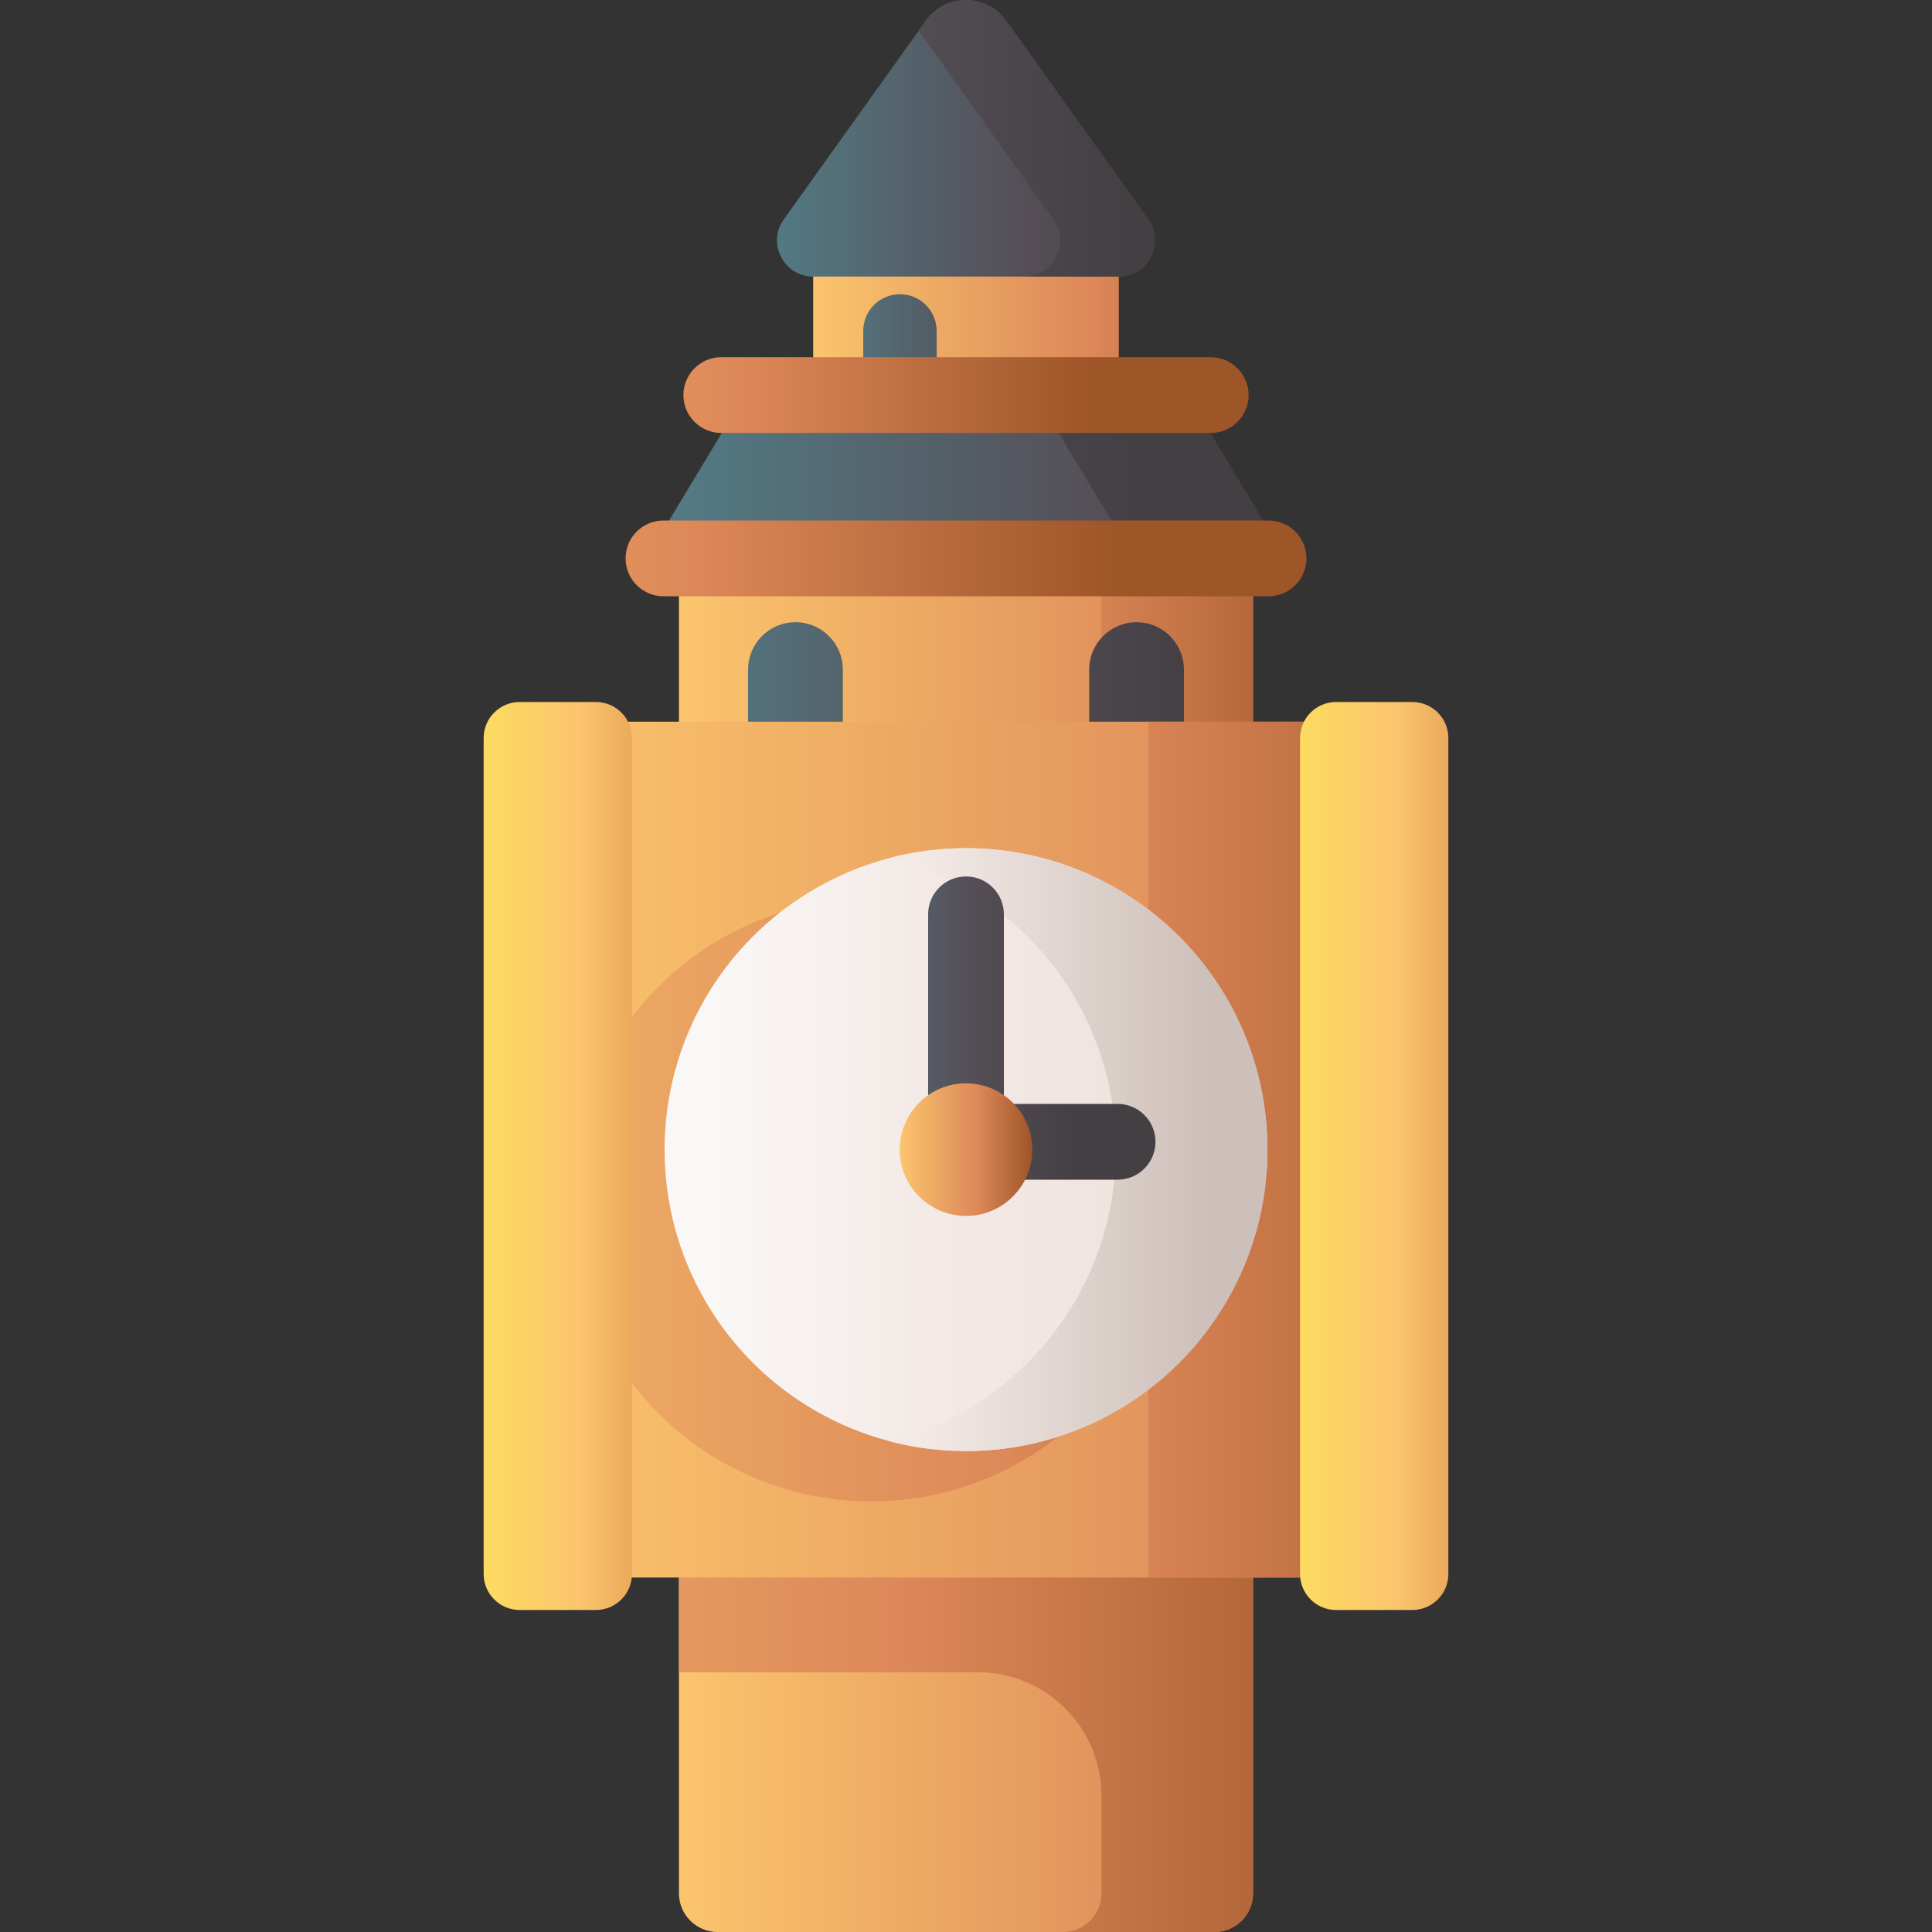 <svg id="Capa_1" enable-background="new 0 0 510 510" height="512" viewBox="0 0 510 510" width="512" xmlns="http://www.w3.org/2000/svg" xmlns:xlink="http://www.w3.org/1999/xlink"><rect x="0" y="0" width="510" height="510" fill="#333333" stroke="none"/><linearGradient id="lg1"><stop offset="0" stop-color="#fbc56d"/><stop offset=".593" stop-color="#dc8758"/><stop offset="1" stop-color="#9e5528"/></linearGradient><linearGradient id="SVGID_1_" gradientUnits="userSpaceOnUse" x1="214.195" x2="340.336" xlink:href="#lg1" y1="80.994" y2="80.994"/><linearGradient id="lg2"><stop offset="0" stop-color="#537983"/><stop offset=".593" stop-color="#554e56"/><stop offset="1" stop-color="#433f43"/></linearGradient><linearGradient id="SVGID_2_" gradientUnits="userSpaceOnUse" x1="220.5" x2="284.002" xlink:href="#lg2" y1="90.978" y2="90.978"/><linearGradient id="SVGID_4_" gradientUnits="userSpaceOnUse" x1="178.345" x2="415.312" xlink:href="#lg1" y1="182.812" y2="182.812"/><linearGradient id="SVGID_5_" gradientUnits="userSpaceOnUse" x1="174" x2="359.52" xlink:href="#lg1" y1="182.812" y2="182.812"/><linearGradient id="SVGID_6_" gradientUnits="userSpaceOnUse" x1="183" x2="316.094" xlink:href="#lg2" y1="189.497" y2="189.497"/><linearGradient id="SVGID_9_" gradientUnits="userSpaceOnUse" x1="178.345" x2="415.312" xlink:href="#lg1" y1="434.222" y2="434.222"/><linearGradient id="SVGID_10_" gradientUnits="userSpaceOnUse" x1="33.102" x2="381.136" xlink:href="#lg1" y1="434.22" y2="434.22"/><linearGradient id="SVGID_11_" gradientUnits="userSpaceOnUse" x1="140.733" x2="493.969" xlink:href="#lg1" y1="303.471" y2="303.471"/><linearGradient id="SVGID_12_" gradientUnits="userSpaceOnUse" x1="74" x2="402.661" xlink:href="#lg1" y1="316.781" y2="316.781"/><linearGradient id="SVGID_13_" gradientUnits="userSpaceOnUse" x1="118.597" x2="416.324" xlink:href="#lg1" y1="303.471" y2="303.471"/><linearGradient id="SVGID_14_" gradientUnits="userSpaceOnUse" x1="205.106" x2="315.501" xlink:href="#lg2" y1="36.5" y2="36.5"/><linearGradient id="SVGID_15_" gradientUnits="userSpaceOnUse" x1="144.5" x2="298.507" xlink:href="#lg2" y1="36.5" y2="36.5"/><linearGradient id="SVGID_16_" gradientUnits="userSpaceOnUse" x1="181.896" x2="368.681" xlink:href="#lg2" y1="131.689" y2="131.689"/><linearGradient id="SVGID_17_" gradientUnits="userSpaceOnUse" x1="71.333" x2="302.855" xlink:href="#lg2" y1="131.689" y2="131.689"/><linearGradient id="SVGID_18_" gradientUnits="userSpaceOnUse" x1="25" x2="295.148" xlink:href="#lg1" y1="147.4" y2="147.4"/><linearGradient id="SVGID_19_" gradientUnits="userSpaceOnUse" x1="64.06" x2="288.33" xlink:href="#lg1" y1="104.289" y2="104.289"/><linearGradient id="SVGID_20_" gradientUnits="userSpaceOnUse" x1="187.757" x2="310.495" y1="303.471" y2="303.471"><stop offset="0" stop-color="#faf7f7"/><stop offset=".455" stop-color="#f3eae6"/><stop offset="1" stop-color="#efe2dd"/></linearGradient><linearGradient id="SVGID_21_" gradientUnits="userSpaceOnUse" x1="242.706" x2="319.506" y1="303.471" y2="303.471"><stop offset="0" stop-color="#f3eae6"/><stop offset="1" stop-color="#cdbfba"/></linearGradient><linearGradient id="lg3"><stop offset="0" stop-color="#fef056"/><stop offset=".521" stop-color="#fbc56d"/><stop offset="1" stop-color="#c86d36"/></linearGradient><linearGradient id="SVGID_22_" gradientUnits="userSpaceOnUse" x1="103.675" x2="198.104" xlink:href="#lg3" y1="305.156" y2="305.156"/><linearGradient id="SVGID_23_" gradientUnits="userSpaceOnUse" x1="319.184" x2="413.614" xlink:href="#lg3" y1="305.156" y2="305.156"/><linearGradient id="SVGID_24_" gradientUnits="userSpaceOnUse" x1="216.667" x2="284.001" xlink:href="#lg2" y1="271.385" y2="271.385"/><linearGradient id="SVGID_25_" gradientUnits="userSpaceOnUse" x1="237.5" x2="272.5" xlink:href="#lg1" y1="303.471" y2="303.471"/><g><path d="m214.662 57.7h80.676v46.589h-80.676z" fill="url(#SVGID_1_)"/><g fill="url(#SVGID_2_)"><path d="m237.563 77.667c-5.35 0-9.687 4.337-9.687 9.687v16.935h19.375v-16.935c-.001-5.35-4.338-9.687-9.688-9.687z"/><path d="m272.437 77.667c-5.35 0-9.687 4.337-9.687 9.687v16.935h19.375v-16.935c-.001-5.35-4.338-9.687-9.688-9.687z"/></g><path d="m179.221 150.877h151.557v63.869h-151.557z" fill="url(#SVGID_4_)"/><path d="m290.758 150.877h40.02v63.869h-40.02z" fill="url(#SVGID_5_)"/><g fill="url(#SVGID_6_)"><path d="m209.981 164.247c-6.907 0-12.506 5.599-12.506 12.506v37.994h25.011v-37.994c0-6.907-5.599-12.506-12.505-12.506z"/><path d="m255 164.247c-6.907 0-12.505 5.599-12.505 12.506v37.994h25.011v-37.994c-.001-6.907-5.599-12.506-12.506-12.506z"/><path d="m300.019 164.247c-6.907 0-12.506 5.599-12.506 12.506v37.994h25.011v-37.994c.001-6.907-5.598-12.506-12.505-12.506z"/></g><path d="m320.569 510h-131.138c-5.639 0-10.209-4.571-10.209-10.209v-131.139c0-5.639 4.571-10.209 10.209-10.209h131.138c5.639 0 10.209 4.571 10.209 10.209v131.138c.001 5.639-4.57 10.21-10.209 10.21z" fill="url(#SVGID_9_)"/><path d="m330.78 368.65v131.14c0 5.639-4.571 10.21-10.21 10.21h-40.02c5.64 0 10.21-4.57 10.21-10.21v-25.748c0-18.006-14.597-32.603-32.603-32.603h-78.937v-72.79c0-5.639 4.571-10.21 10.21-10.21h131.14c5.639.001 10.21 4.572 10.21 10.211z" fill="url(#SVGID_10_)"/><path d="m352.741 416.431h-195.482c-8.405 0-15.219-6.814-15.219-15.219v-195.482c0-8.405 6.814-15.219 15.219-15.219h195.482c8.405 0 15.219 6.814 15.219 15.219v195.482c0 8.405-6.814 15.219-15.219 15.219z" fill="url(#SVGID_11_)"/><circle cx="229.989" cy="316.781" fill="url(#SVGID_12_)" r="79.573"/><path d="m352.741 190.511h-49.577v225.919h49.577c8.405 0 15.219-6.814 15.219-15.219v-195.481c0-8.405-6.814-15.219-15.219-15.219z" fill="url(#SVGID_13_)"/><path d="m244.415 5.444-37.513 52.469c-4.513 6.313-.001 15.087 7.76 15.087h80.676c7.761 0 12.274-8.774 7.76-15.087l-37.513-52.469c-5.19-7.259-15.98-7.259-21.17 0z" fill="url(#SVGID_14_)"/><path d="m303.098 57.913-37.513-52.469c-5.19-7.259-15.98-7.259-21.17 0l-1.92 2.686 35.592 49.782c4.513 6.314.001 15.088-7.76 15.088h25.011c7.761 0 12.273-8.774 7.76-15.087z" fill="url(#SVGID_15_)"/><path d="m191.619 112.5-23.129 38.377h173.02l-23.129-38.377z" fill="url(#SVGID_16_)"/><path d="m318.381 112.5h-40.02l23.129 38.377h40.02z" fill="url(#SVGID_17_)"/><path d="m334.859 157.4h-159.718c-5.523 0-10-4.477-10-10s4.477-10 10-10h159.718c5.522 0 10 4.477 10 10s-4.478 10-10 10z" fill="url(#SVGID_18_)"/><path d="m319.598 114.289h-129.196c-5.523 0-10-4.477-10-10s4.477-10 10-10h129.197c5.522 0 10 4.477 10 10s-4.478 10-10.001 10z" fill="url(#SVGID_19_)"/><circle cx="255" cy="303.471" fill="url(#SVGID_20_)" r="79.573"/><path d="m255 223.898c-6.912 0-13.616.884-20.01 2.54 34.26 8.874 59.563 39.997 59.563 77.033 0 37.035-25.302 68.158-59.563 77.033 6.394 1.656 13.098 2.54 20.01 2.54 43.947 0 79.573-35.626 79.573-79.573s-35.626-79.573-79.573-79.573z" fill="url(#SVGID_21_)"/><path d="m157.3 425h-20.11c-5.255 0-9.516-4.26-9.516-9.516v-220.656c0-5.255 4.26-9.516 9.516-9.516h20.11c5.255 0 9.516 4.26 9.516 9.516v220.656c0 5.256-4.261 9.516-9.516 9.516z" fill="url(#SVGID_22_)"/><path d="m372.81 425h-20.11c-5.255 0-9.516-4.26-9.516-9.516v-220.656c0-5.255 4.26-9.516 9.516-9.516h20.11c5.255 0 9.516 4.26 9.516 9.516v220.656c0 5.256-4.261 9.516-9.516 9.516z" fill="url(#SVGID_23_)"/><path d="m295.019 291.406h-30.019v-50.042c0-5.523-4.477-10-10-10s-10 4.477-10 10v60.042c0 5.522 4.477 10 10 10h40.019c5.523 0 10-4.477 10-10s-4.477-10-10-10z" fill="url(#SVGID_24_)"/><path d="m255 285.971c-9.665 0-17.5 7.835-17.5 17.5 0 9.665 7.835 17.5 17.5 17.5 9.665 0 17.5-7.835 17.5-17.5 0-9.665-7.835-17.5-17.5-17.5z" fill="url(#SVGID_25_)"/></g></svg>